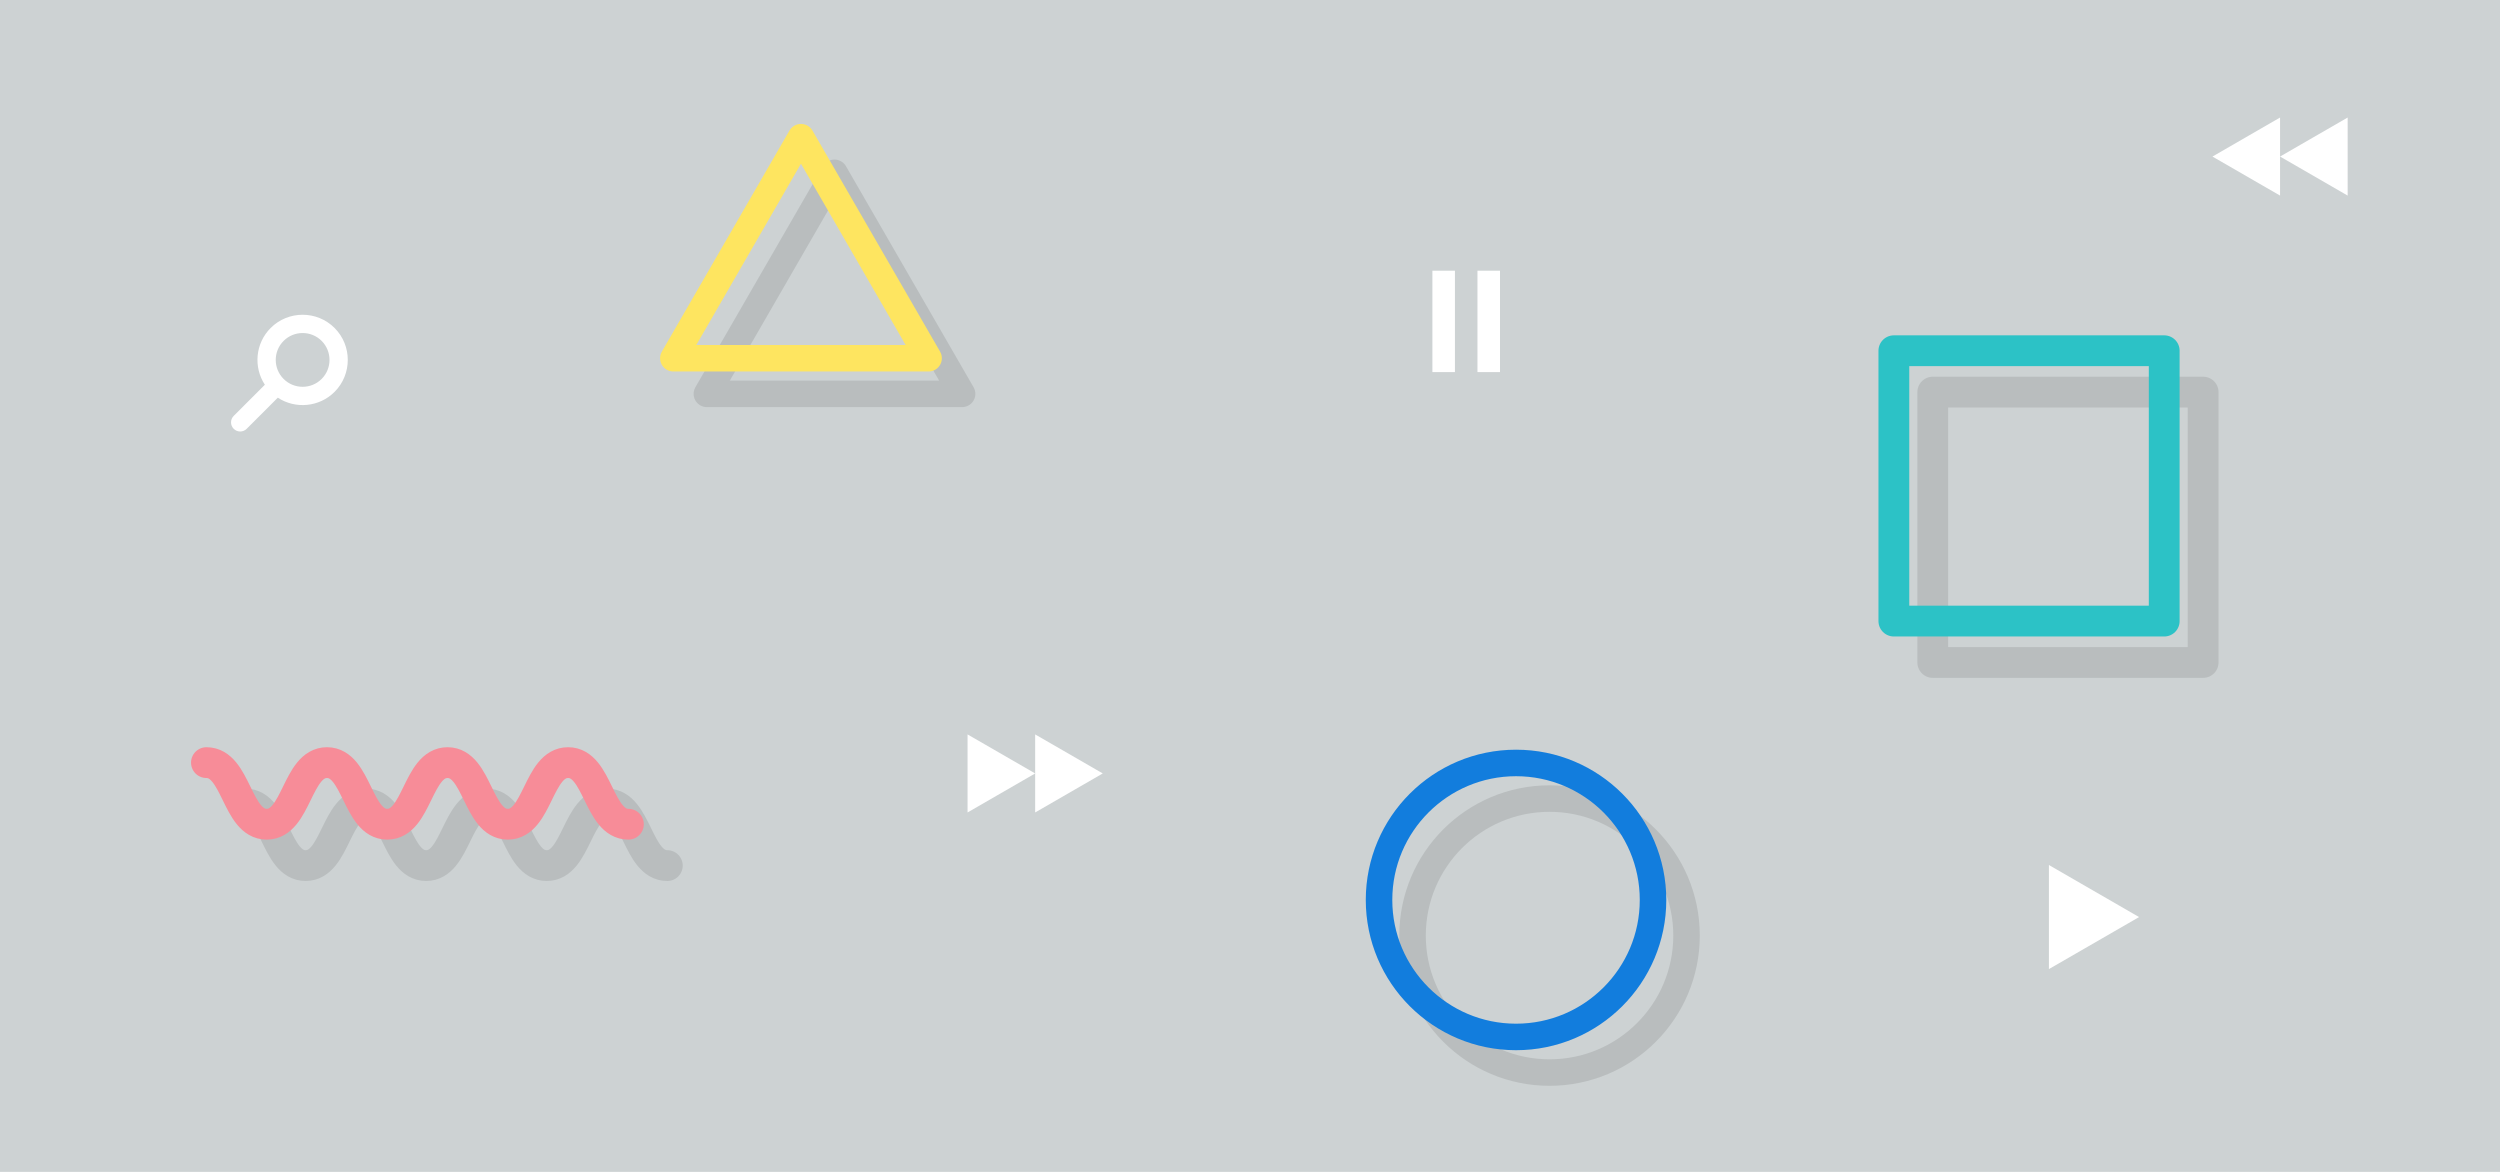 <?xml version="1.0" encoding="utf-8"?>
<!-- Generator: Adobe Illustrator 16.0.4, SVG Export Plug-In . SVG Version: 6.00 Build 0)  -->
<!DOCTYPE svg PUBLIC "-//W3C//DTD SVG 1.1//EN" "http://www.w3.org/Graphics/SVG/1.1/DTD/svg11.dtd">
<svg version="1.1" id="Layer_1" xmlns="http://www.w3.org/2000/svg" xmlns:xlink="http://www.w3.org/1999/xlink" x="0px" y="0px"
	 width="640px" height="300px" viewBox="0 0 640 300" enable-background="new 0 0 640 300" xml:space="preserve">
<g id="Layer_2">
	<rect fill="#CDD2D3" width="648.5" height="300"/>
</g>
<g id="Layer_1_1_">
	<path fill="#FFFFFF" d="M85.65,100.319c4.509-4.51,4.509-11.848,0-16.359c-4.51-4.509-11.848-4.509-16.359,0
		c-3.941,3.943-4.438,10.05-1.485,14.535l-7.974,7.974c-0.915,0.915-0.915,2.396,0,3.31c0.916,0.916,2.396,0.916,3.312,0
		l7.972-7.974C75.603,104.756,81.707,104.261,85.65,100.319z M72.603,97.009c-2.684-2.684-2.684-7.053,0-9.739
		c2.685-2.684,7.054-2.684,9.738,0c2.685,2.686,2.685,7.055,0,9.739C79.656,99.692,75.288,99.695,72.603,97.009z"/>
	<g>
		<polygon fill="#FFFFFF" points="247.694,188.01 265,198 247.694,207.991 		"/>
		<polygon fill="#FFFFFF" points="265,188.01 282.306,198 265,207.991 		"/>
	</g>
	<g>
		<rect x="366.693" y="69.298" fill="#FFFFFF" width="5.77" height="25.958"/>
		<rect x="378.23" y="69.298" fill="#FFFFFF" width="5.77" height="25.958"/>
	</g>
	<polygon fill="#FFFFFF" points="524.524,221.443 547.599,234.77 524.524,248.085 	"/>
	<g>
		<polygon fill="#FFFFFF" points="601,50.069 583.694,40.076 601,30.087 		"/>
		<polygon fill="#FFFFFF" points="583.694,50.069 566.39,40.079 583.694,30.087 		"/>
	</g>
	<g>
		
			<polygon opacity="0.1" fill="none" stroke="#000000" stroke-width="6.79" stroke-linecap="round" stroke-linejoin="round" enable-background="new    " points="
			180.957,100.828 213.627,44.241 246.297,100.828 		"/>
		<polygon fill="none" stroke="#FEE560" stroke-width="6.79" stroke-linecap="round" stroke-linejoin="round" points="
			172.377,91.707 205.047,35.121 237.718,91.707 		"/>
	</g>
	
		<circle opacity="0.1" fill="none" stroke="#000000" stroke-width="6.788" stroke-linecap="round" stroke-linejoin="round" enable-background="new    " cx="396.682" cy="239.505" r="35.071"/>
	
		<circle fill="none" stroke="#127DDD" stroke-width="6.788" stroke-linecap="round" stroke-linejoin="round" cx="388.104" cy="230.387" r="35.071"/>
	<g>
		
			<rect x="494.789" y="100.379" opacity="0.1" fill="none" stroke="#000000" stroke-width="7.885" stroke-linecap="round" stroke-linejoin="round" enable-background="new    " width="69.211" height="69.212"/>
		
			<rect x="484.828" y="89.789" fill="none" stroke="#2CC2C6" stroke-width="7.885" stroke-linecap="round" stroke-linejoin="round" width="69.211" height="69.211"/>
	</g>
	<g opacity="0.1">
		<path fill="none" stroke="#000000" stroke-width="7.885" stroke-linecap="round" stroke-linejoin="round" d="M62.809,205.82
			c7.715,0,7.715,15.771,15.43,15.771c7.716,0,7.716-15.771,15.432-15.771c7.713,0,7.713,15.771,15.427,15.771
			c7.715,0,7.715-15.771,15.433-15.771c7.717,0,7.716,15.771,15.433,15.771c7.719,0,7.719-15.771,15.437-15.771
			c7.718,0,7.717,15.771,15.435,15.771"/>
	</g>
	<g>
		<path fill="none" stroke="#F78C98" stroke-width="7.885" stroke-linecap="round" stroke-linejoin="round" d="M52.846,195.229
			c7.715,0,7.715,15.771,15.43,15.771c7.716,0,7.716-15.771,15.431-15.771c7.713,0,7.713,15.771,15.427,15.771
			c7.716,0,7.716-15.771,15.433-15.771c7.717,0,7.717,15.771,15.433,15.771c7.718,0,7.718-15.771,15.437-15.771
			c7.718,0,7.718,15.771,15.436,15.771"/>
	</g>
</g>
</svg>
